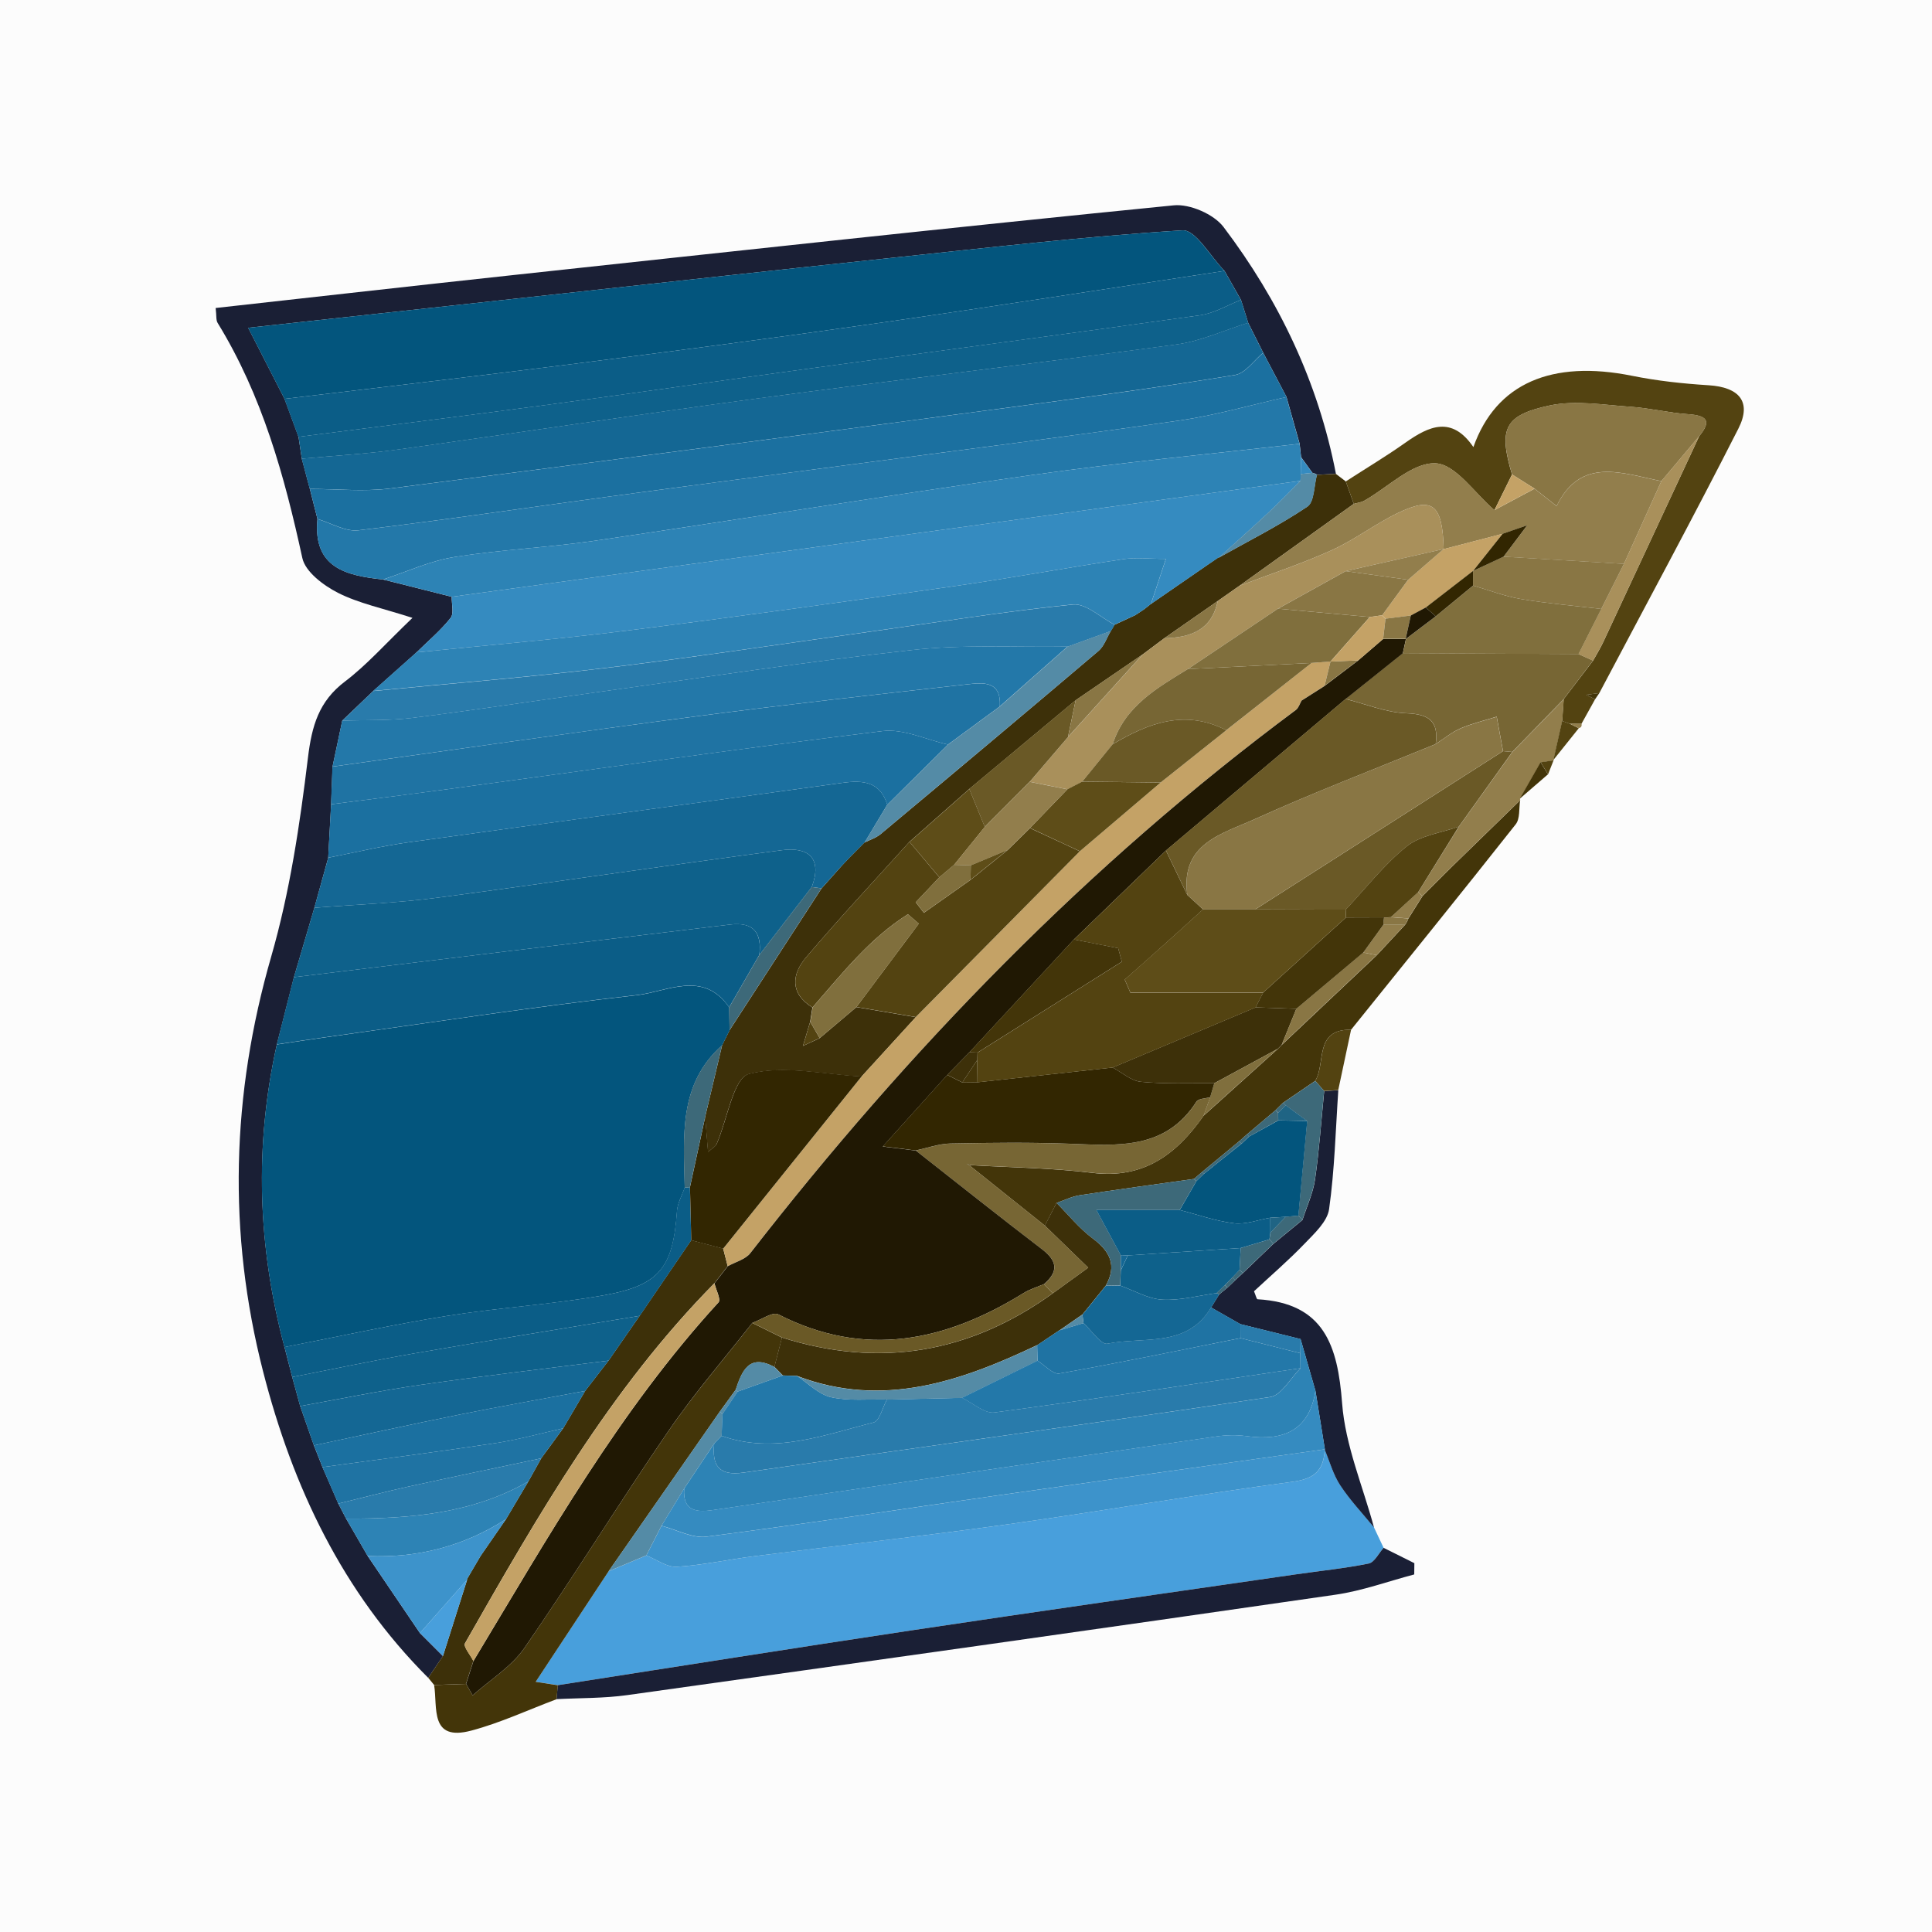 <?xml version="1.0" encoding="UTF-8"?>
<svg id="Layer_1" data-name="Layer 1" xmlns="http://www.w3.org/2000/svg" viewBox="0 0 299.78 299.78">
  <defs>
    <style>
      .cls-1 {
        fill: #fcfcfc;
      }

      .cls-1, .cls-2, .cls-3, .cls-4, .cls-5, .cls-6, .cls-7, .cls-8, .cls-9, .cls-10, .cls-11, .cls-12, .cls-13, .cls-14, .cls-15, .cls-16, .cls-17, .cls-18, .cls-19, .cls-20, .cls-21, .cls-22, .cls-23, .cls-24, .cls-25, .cls-26, .cls-27, .cls-28, .cls-29, .cls-30 {
        stroke-width: 0px;
      }

      .cls-2 {
        fill: #5e4d18;
      }

      .cls-3 {
        fill: #201803;
      }

      .cls-4 {
        fill: #927e4c;
      }

      .cls-5 {
        fill: #03557d;
      }

      .cls-6 {
        fill: #322601;
      }

      .cls-7 {
        fill: #c4a266;
      }

      .cls-8 {
        fill: #0e618b;
      }

      .cls-9 {
        fill: #1f73a3;
      }

      .cls-10 {
        fill: #2d83b5;
      }

      .cls-11 {
        fill: #3d93cb;
      }

      .cls-12 {
        fill: #146794;
      }

      .cls-13 {
        fill: #433509;
      }

      .cls-14 {
        fill: #806f3d;
      }

      .cls-15 {
        fill: #297bab;
      }

      .cls-16 {
        fill: #1b70a0;
      }

      .cls-17 {
        fill: #776634;
      }

      .cls-18 {
        fill: #1a1f35;
      }

      .cls-19 {
        fill: #2378a9;
      }

      .cls-20 {
        fill: #548ba6;
      }

      .cls-21 {
        fill: #a9905b;
      }

      .cls-22 {
        fill: #897644;
      }

      .cls-23 {
        fill: #3d6979;
      }

      .cls-24 {
        fill: #489fdc;
      }

      .cls-25 {
        fill: #358bc0;
      }

      .cls-26 {
        fill: #1f6484;
      }

      .cls-27 {
        fill: #6a5926;
      }

      .cls-28 {
        fill: #0b5d87;
      }

      .cls-29 {
        fill: #534311;
      }

      .cls-30 {
        fill: #3d3009;
      }
    </style>
  </defs>
  <path class="cls-1" d="M0,0c99.93,0,199.86,0,299.78,0,0,99.93,0,199.86,0,299.78-99.93,0-199.86,0-299.78,0C0,199.86,0,99.93,0,0ZM244.98,112.99c.35-.08.49-.31.42-.69.7-1.27,1.41-2.53,2.11-3.8l.66-.97c7.22-13.67,14.57-27.27,21.58-41.04,2.11-4.16.13-6.42-4.59-6.72-3.99-.25-8-.68-11.91-1.47-12.42-2.5-21.1,1.12-24.62,11.06-3.35-4.89-6.88-3.26-10.55-.68-3,2.12-6.16,4.02-9.25,6.01-.51-.39-1.02-.78-1.54-1.17-2.73-14.17-8.8-26.89-17.44-38.3-1.51-1.99-5.23-3.61-7.73-3.36-34.16,3.39-68.28,7.12-102.4,10.81-15.39,1.66-30.78,3.4-46.26,5.12.14,1.21.03,1.87.3,2.3,6.92,11.26,10.37,23.71,13.15,36.49.46,2.14,3.29,4.26,5.52,5.4,3.23,1.65,6.92,2.39,11.57,3.89-4.28,4.1-7.09,7.32-10.44,9.85-4.09,3.09-5.18,6.91-5.78,11.87-1.25,10.36-2.8,20.82-5.69,30.81-6.19,21.47-6.78,42.9-1.27,64.4,4.58,17.88,12.31,34.26,25.61,47.54.3.37.61.74.91,1.11.56,3.5-.73,8.8,5.77,7.07,4.52-1.2,8.83-3.22,13.23-4.87,3.67-.2,7.37-.13,11-.63,36.64-5.12,73.28-10.28,109.9-15.58,4.13-.6,8.13-2.07,12.19-3.14,0-.58.01-1.17.02-1.75-1.59-.79-3.18-1.59-4.77-2.38-.5-1.05-.99-2.11-1.49-3.16-1.73-6.42-4.46-12.76-4.95-19.27-.68-8.97-2.78-15.56-13.12-16.15-.15,0-.27-.6-.55-1.24,2.58-2.4,5.34-4.78,7.86-7.4,1.52-1.58,3.51-3.42,3.79-5.35.86-6.1,1-12.29,1.43-18.45.66-3.12,1.33-6.24,1.99-9.36,8.54-10.61,17.11-21.19,25.55-31.88.69-.88.48-2.48.69-3.74,0,0-.06-.21-.06-.21,1.46-1.27,2.93-2.53,4.39-3.8.28-.72.56-1.44.85-2.16l-.03-.04c1.32-1.65,2.64-3.3,3.96-4.95Z"/>
  <path class="cls-18" d="M66.44,260.34c-13.3-13.28-21.04-29.66-25.62-47.54-5.51-21.5-4.92-42.93,1.27-64.4,2.88-10,4.44-20.46,5.69-30.81.6-4.96,1.68-8.78,5.78-11.87,3.34-2.53,6.16-5.75,10.44-9.85-4.65-1.5-8.34-2.25-11.57-3.89-2.24-1.14-5.06-3.26-5.52-5.4-2.78-12.78-6.23-25.23-13.15-36.49-.26-.43-.15-1.09-.3-2.3,15.49-1.72,30.87-3.46,46.26-5.12,34.13-3.68,68.25-7.42,102.4-10.81,2.5-.25,6.22,1.37,7.73,3.36,8.64,11.41,14.7,24.13,17.44,38.3-.97.05-1.94.1-2.91.15-.23-.15-.48-.25-.74-.31-.58-.81-1.17-1.62-1.75-2.42-.08-.7-.15-1.39-.23-2.09-.68-2.42-1.36-4.84-2.04-7.26-1.2-2.28-2.41-4.57-3.61-6.85-.78-1.55-1.55-3.1-2.33-4.64-.37-1.19-.75-2.37-1.12-3.56-.85-1.5-1.7-3-2.55-4.5-2.18-2.21-4.48-6.42-6.52-6.3-15.04.93-30.03,2.68-45.03,4.26-17.11,1.8-34.21,3.7-51.31,5.56-15.9,1.73-31.79,3.46-48.64,5.3,2.01,3.94,3.82,7.49,5.64,11.03.72,1.96,1.45,3.93,2.17,5.89.17,1.13.34,2.26.51,3.4.42,1.56.83,3.12,1.25,4.69l1.18,4.66c-.73,7.6,4.47,8.78,10.19,9.39,3.55.89,7.09,1.79,10.64,2.68-.03,1.11.38,2.58-.17,3.28-1.55,1.95-3.5,3.59-5.29,5.35-2.24,1.99-4.48,3.98-6.71,5.98-1.6,1.53-3.2,3.07-4.81,4.6-.5,2.38-1,4.76-1.51,7.14-.07,1.95-.15,3.9-.22,5.85l-.45,8.29c-.72,2.59-1.44,5.18-2.15,7.77-1.06,3.59-2.11,7.18-3.17,10.77-.88,3.48-1.76,6.96-2.65,10.43-3.51,15.75-2.97,31.4,1.18,46.95.4,1.55.8,3.1,1.2,4.65.41,1.51.83,3.01,1.24,4.52.71,2.03,1.42,4.07,2.13,6.1.44,1.12.89,2.25,1.33,3.37.82,1.89,1.64,3.77,2.46,5.66.4.78.81,1.55,1.21,2.33,1.12,1.93,2.24,3.87,3.35,5.8,2.7,3.98,5.4,7.97,8.1,11.95,1.19,1.19,2.38,2.38,3.57,3.57-.76,1.13-1.52,2.26-2.28,3.38Z"/>
  <path class="cls-24" d="M213.2,237.01c.5,1.05.99,2.11,1.49,3.16-.77.85-1.43,2.26-2.33,2.44-3.73.76-7.54,1.13-11.31,1.68-19.86,2.88-39.72,5.7-59.57,8.68-18.32,2.75-36.62,5.67-54.92,8.51-.91-.14-1.81-.28-3.44-.53,3.97-6.01,7.64-11.57,11.31-17.14,1.95-.82,3.91-1.64,5.86-2.46,1.58.63,3.19,1.85,4.72,1.76,4.02-.24,8-1.13,12.01-1.64,13.19-1.68,26.4-3.14,39.57-4.98,14.68-2.06,29.3-4.61,43.99-6.57,3.49-.47,4.82-1.84,4.97-5.01.78,1.86,1.32,3.89,2.41,5.54,1.53,2.33,3.48,4.38,5.25,6.55Z"/>
  <path class="cls-30" d="M204.37,73.68c.97-.05,1.94-.1,2.91-.15.51.39,1.02.78,1.54,1.17.41,1.16.83,2.32,1.24,3.48-5.92,4.24-11.83,8.48-17.75,12.72-1.13.79-2.25,1.58-3.38,2.37-2.76,1.92-5.52,3.85-8.28,5.77-1.11.83-2.22,1.66-3.33,2.49-3.47,2.37-6.94,4.75-10.41,7.12-5.51,4.59-11.01,9.18-16.52,13.78-3.09,2.73-6.18,5.47-9.28,8.2-5.36,5.95-10.84,11.8-16.03,17.91-2.23,2.62-2.56,5.6.98,7.79-.12.75-.24,1.49-.36,2.24-.37,1.24-.74,2.48-1.11,3.72.86-.4,1.72-.8,2.58-1.19,1.9-1.61,3.81-3.22,5.71-4.83,3.07.52,6.14,1.04,9.22,1.56-2.81,3.07-5.61,6.15-8.42,9.22-5.87-.31-12.05-1.81-17.47-.4-2.44.64-3.36,7.08-5.02,10.87-.19.44-.75.71-1.34,1.25-.16-2.01-.3-3.73-.44-5.45.88-3.71,1.76-7.42,2.64-11.13,0,0-.02.03-.02.03.39-.79.79-1.58,1.18-2.37,0,0-.02.03-.02.03,4.76-7.34,9.52-14.68,14.28-22.02,1.07-1.2,2.14-2.39,3.2-3.59.4-.43.81-.85,1.21-1.28,0,0-.09.09-.09.09.42-.42.83-.84,1.25-1.26,0,0-.09.09-.09.09.42-.42.83-.84,1.25-1.26,0,0-.07.09-.07.09.85-.43,1.81-.73,2.52-1.32,11.29-9.43,22.57-18.88,33.79-28.41.88-.75,1.28-2.05,1.91-3.1.2-.31.39-.63.57-.96,1.08-.5,2.15-1,3.23-1.5l1.35-.89c.35-.28.7-.55,1.05-.83,3.08-2.12,6.16-4.25,9.23-6.37.44-.3.89-.61,1.33-.91,0,0-.03.09-.03.09,4.62-2.59,9.38-4.98,13.76-7.92,1.1-.74,1.03-3.24,1.49-4.94Z"/>
  <path class="cls-18" d="M86.56,261.48c18.31-2.84,36.6-5.76,54.92-8.51,19.84-2.98,39.71-5.8,59.57-8.68,3.77-.55,7.58-.92,11.31-1.68.91-.18,1.56-1.59,2.33-2.44,1.59.79,3.18,1.59,4.77,2.38,0,.58-.01,1.17-.02,1.75-4.06,1.07-8.06,2.54-12.19,3.14-36.62,5.3-73.26,10.46-109.9,15.58-3.62.51-7.33.44-11,.63.07-.73.14-1.45.2-2.18Z"/>
  <path class="cls-29" d="M210.06,78.18c-.41-1.16-.83-2.32-1.24-3.48,3.09-2,6.25-3.89,9.25-6.01,3.66-2.59,7.2-4.22,10.55.68,3.52-9.93,12.2-13.56,24.62-11.06,3.91.79,7.92,1.22,11.91,1.47,4.71.3,6.7,2.56,4.59,6.72-7,13.78-14.36,27.38-21.58,41.04-.67.09-1.35.18-2.02.27.45.23.91.46,1.36.7-.7,1.27-1.41,2.53-2.11,3.8-.61,0-1.21,0-1.82-.01-.39-.14-.79-.29-1.18-.43.08-1.13.16-2.26.24-3.39,1.52-1.98,3.03-3.97,4.55-5.95.54-.99,1.15-1.95,1.62-2.97,4.96-10.63,9.91-21.26,14.86-31.89,2.07-2.51.99-3.2-1.75-3.4-2.98-.21-5.93-.95-8.92-1.15-4.16-.28-8.5-1.04-12.48-.21-7.16,1.51-7.99,3.65-5.9,10.72-.91,1.84-1.82,3.69-2.73,5.53-3.05-2.6-6.03-7.16-9.17-7.27-3.6-.12-7.32,3.72-11.01,5.8-.49.28-1.1.34-1.65.5Z"/>
  <path class="cls-13" d="M235.88,124.16c-.21,1.27,0,2.86-.69,3.74-8.44,10.69-17.01,21.27-25.55,31.88-5.78-.11-3.88,5.17-5.56,7.93-1.66,1.13-3.33,2.27-4.99,3.4-.38.38-.77.77-1.16,1.15-1.48,1.25-2.96,2.49-4.43,3.74-.41.37-.82.73-1.24,1.1-1.91,1.58-3.83,3.17-5.74,4.75-.42.36-.84.72-1.26,1.08-5.91.83-11.82,1.63-17.72,2.53-1.23.19-2.4.78-3.6,1.19l-1.81,3.53c-3.89-3.11-7.79-6.23-11.68-9.34l.05-.05c6.34.37,12.71.43,19,1.2,7.93.97,13.05-2.86,17.24-8.85,3.85-3.47,7.7-6.93,11.54-10.39.19-.2.39-.4.59-.6,4.92-4.64,9.83-9.28,14.75-13.92,1.46-1.57,2.93-3.15,4.39-4.72.22-.3.39-.63.52-.98.73-1.16,1.46-2.32,2.19-3.48,1.49-1.49,2.97-3,4.47-4.47,3.56-3.48,7.13-6.94,10.69-10.41Z"/>
  <path class="cls-13" d="M86.56,261.48c-.07.73-.14,1.45-.2,2.18-4.4,1.65-8.71,3.67-13.23,4.87-6.5,1.73-5.21-3.57-5.77-7.07,1.65-.06,3.31-.11,4.96-.17.34.59.68,1.19,1.02,1.78,2.71-2.43,6.02-4.44,8.03-7.35,7.65-11.08,14.73-22.56,22.35-33.67,3.99-5.82,8.65-11.19,13.01-16.77,1.54.76,3.07,1.51,4.61,2.27-.39,1.52-.79,3.04-1.18,4.56-3.94-2.11-5.03.62-6.01,3.54-.82,1.13-1.64,2.26-2.46,3.39-5.75,8.26-11.51,16.52-17.26,24.78-3.67,5.56-7.34,11.13-11.31,17.14,1.63.25,2.53.39,3.44.53Z"/>
  <path class="cls-30" d="M72.32,261.28c-1.65.06-3.31.11-4.96.17-.3-.37-.61-.74-.91-1.11.76-1.13,1.52-2.26,2.28-3.39,1.25-3.95,2.51-7.91,3.76-11.86,0,0-.05-.04-.05-.04.71-1.21,1.42-2.42,2.13-3.63,1.32-1.91,2.64-3.82,3.96-5.73,1.15-1.95,2.3-3.89,3.46-5.84.67-1.2,1.33-2.39,2-3.59,1.13-1.55,2.26-3.1,3.4-4.65,1.14-1.94,2.28-3.87,3.42-5.81,1.21-1.57,2.42-3.13,3.63-4.7,1.61-2.32,3.22-4.64,4.82-6.95,2.66-3.91,5.33-7.81,7.99-11.72,1.65.43,3.3.86,4.96,1.3.23.91.47,1.82.7,2.73-.69.89-1.37,1.77-2.06,2.65-16.15,16.37-27.44,36.12-38.7,55.87-.29.5.84,1.81,1.3,2.74-.38,1.18-.76,2.36-1.14,3.54Z"/>
  <path class="cls-18" d="M213.2,237.01c-1.77-2.17-3.72-4.22-5.25-6.55-1.09-1.66-1.63-3.68-2.41-5.54,0,0,.03-.03.03-.03-.49-3.03-.97-6.05-1.46-9.08-.77-2.68-1.54-5.35-2.31-8.03-3.12-.77-6.23-1.55-9.35-2.32-1.51-.86-3.02-1.72-4.53-2.58.42-.68.84-1.36,1.26-2.04.43-.35.85-.69,1.28-1.04.4-.38.79-.76,1.19-1.14.4-.38.81-.75,1.21-1.12,1.57-1.51,3.15-3.02,4.72-4.53,1.5-1.24,3.01-2.48,4.52-3.71.67-2.09,1.64-4.14,1.95-6.29.65-4.54.97-9.14,1.42-13.71.73-.05,1.46-.09,2.19-.14-.42,6.16-.57,12.36-1.43,18.45-.27,1.93-2.27,3.77-3.79,5.35-2.51,2.62-5.28,4.99-7.86,7.4.27.64.39,1.23.55,1.24,10.34.59,12.44,7.19,13.12,16.15.49,6.51,3.22,12.86,4.95,19.27Z"/>
  <path class="cls-4" d="M235.88,124.16c-3.56,3.47-7.14,6.93-10.69,10.41-1.51,1.47-2.98,2.98-4.47,4.47-.22-.2-.44-.4-.66-.6,2.11-3.39,4.21-6.78,6.31-10.17,2.76-3.86,5.52-7.71,8.29-11.57,2.66-2.74,5.33-5.48,7.99-8.21-.08,1.13-.16,2.26-.24,3.39-.46,2.03-.91,4.06-1.37,6.09,0,0,.03.04.03.04-.67.1-1.34.2-2,.29-1.08,1.89-2.16,3.77-3.23,5.66l.06.21Z"/>
  <path class="cls-29" d="M207.65,169.14c-.73.05-1.46.09-2.19.14-.46-.52-.92-1.05-1.38-1.57,1.69-2.76-.21-8.04,5.56-7.93-.66,3.12-1.33,6.24-1.99,9.36Z"/>
  <path class="cls-13" d="M235.81,123.94c1.08-1.89,2.16-3.77,3.23-5.66.39.62.77,1.24,1.16,1.86-1.46,1.27-2.93,2.53-4.39,3.8Z"/>
  <path class="cls-29" d="M241.02,117.95c.46-2.03.92-4.06,1.37-6.09.39.14.79.29,1.16.43.46.23.94.47,1.42.71-1.32,1.65-2.64,3.3-3.96,4.95Z"/>
  <path class="cls-4" d="M244.98,112.99c-.48-.24-.96-.47-1.42-.71.62,0,1.23.01,1.84.01.07.38-.06.61-.42.69Z"/>
  <path class="cls-13" d="M247.5,108.51c-.45-.23-.91-.46-1.36-.7.67-.09,1.34-.18,2.02-.27-.22.32-.44.65-.66.97Z"/>
  <path class="cls-29" d="M240.21,120.14c-.39-.62-.77-1.23-1.16-1.86.67-.1,1.34-.2,2.01-.3-.28.72-.56,1.44-.85,2.16Z"/>
  <path class="cls-5" d="M44.13,209.02c-4.15-15.56-4.69-31.2-1.18-46.95,2.47-.36,4.93-.75,7.4-1.09,16.16-2.25,32.29-4.74,48.49-6.56,4.68-.52,10.27-3.95,14.31,1.9.02,1.18.04,2.36.06,3.54,0,0,.02-.03.02-.03-.39.79-.79,1.58-1.18,2.37,0,0,.02-.03.02-.03-6.86,6.08-5.96,14.19-5.82,22.11-.42,1.21-1.12,2.4-1.2,3.64-.61,8.73-2.65,11.51-11.34,13.06-8.09,1.44-16.34,1.92-24.45,3.22-8.41,1.35-16.74,3.19-25.11,4.82Z"/>
  <path class="cls-5" d="M44.14,61.89c-1.81-3.55-3.63-7.1-5.64-11.03,16.85-1.84,32.75-3.57,48.64-5.3,17.1-1.86,34.2-3.76,51.31-5.56,15-1.58,29.99-3.33,45.03-4.26,2.03-.13,4.34,4.09,6.52,6.29-17.88,2.71-35.75,5.52-53.65,8.09-15.81,2.27-31.65,4.34-47.5,6.36-14.89,1.9-29.81,3.61-44.71,5.41Z"/>
  <path class="cls-25" d="M187.82,87.35c-3.08,2.12-6.16,4.25-9.23,6.37.7-2.1,1.39-4.2,2.32-7-2.58,0-4.63-.25-6.59.04-8.76,1.32-17.47,2.94-26.23,4.19-16.9,2.41-33.8,4.77-50.73,6.89-10.88,1.37-21.81,2.28-32.73,3.39,1.79-1.76,3.74-3.4,5.29-5.35.55-.7.14-2.16.18-3.28,43.91-6,87.81-11.99,131.71-17.99-1.62,1.61-3.21,3.27-4.88,4.83-2.57,2.4-5.19,4.73-7.79,7.09,0,0,.03-.09.03-.09-.44.3-.89.61-1.33.91Z"/>
  <path class="cls-19" d="M59.44,89.92c-5.72-.61-10.92-1.78-10.19-9.39,2.13.63,4.34,2,6.36,1.76,13.15-1.57,26.26-3.53,39.39-5.3,12.95-1.75,25.9-3.43,38.85-5.14,16.38-2.17,32.77-4.23,49.11-6.59,5.61-.81,11.1-2.41,16.65-3.66.68,2.42,1.36,4.84,2.03,7.26-13.78,1.58-27.6,2.88-41.33,4.82-22.69,3.2-45.31,6.89-67.99,10.22-7.24,1.06-14.6,1.38-21.82,2.53-3.78.6-7.39,2.29-11.07,3.49Z"/>
  <path class="cls-12" d="M193.67,50.1c.78,1.55,1.55,3.1,2.33,4.64-1.45,1.19-2.76,3.18-4.37,3.44-10.82,1.78-21.7,3.26-32.57,4.71-32.83,4.36-65.66,8.71-98.51,12.9-4.1.52-8.32.07-12.49.07-.42-1.56-.83-3.12-1.25-4.69,4.99-.46,10.01-.74,14.97-1.43,18.49-2.56,36.95-5.4,55.46-7.88,21.76-2.91,43.56-5.47,65.31-8.42,3.79-.51,7.41-2.21,11.11-3.36Z"/>
  <path class="cls-10" d="M59.44,89.92c3.68-1.2,7.29-2.89,11.07-3.49,7.22-1.16,14.58-1.47,21.82-2.53,22.67-3.33,45.3-7.02,67.99-10.22,13.73-1.94,27.55-3.23,41.33-4.82.08.7.15,1.39.23,2.09-.02.87-.04,1.74-.06,2.6,0,.36,0,.71-.02,1.06-43.9,5.99-87.8,11.99-131.71,17.99-3.55-.89-7.1-1.79-10.64-2.68Z"/>
  <path class="cls-28" d="M44.14,61.89c14.91-1.8,29.82-3.51,44.71-5.41,15.85-2.02,31.69-4.09,47.5-6.36,17.9-2.57,35.77-5.38,53.65-8.09.85,1.5,1.7,3,2.55,4.51-2.11.82-4.15,2.07-6.33,2.38-20.16,2.84-40.34,5.5-60.52,8.25-13.7,1.87-27.38,3.85-41.09,5.69-12.76,1.71-25.54,3.29-38.31,4.93l-2.17-5.89Z"/>
  <path class="cls-16" d="M48.07,75.87c4.17,0,8.39.45,12.49-.07,32.85-4.19,65.68-8.54,98.51-12.9,10.88-1.44,21.75-2.93,32.57-4.71,1.6-.26,2.92-2.25,4.37-3.44,1.2,2.28,2.41,4.57,3.61,6.85-5.54,1.24-11.04,2.84-16.65,3.65-16.35,2.37-32.74,4.42-49.11,6.59-12.95,1.72-25.91,3.39-38.85,5.14-13.13,1.77-26.24,3.73-39.39,5.3-2.02.24-4.24-1.13-6.36-1.76-.39-1.55-.79-3.11-1.18-4.66Z"/>
  <path class="cls-12" d="M130.69,134.25c-1.07,1.2-2.14,2.39-3.21,3.59-.51-.07-1.02-.13-1.52-.2,1.68-4.51-.57-6.26-4.63-5.72-17.88,2.36-35.72,5.04-53.59,7.39-6.28.83-12.64,1.05-18.97,1.55.72-2.59,1.44-5.18,2.16-7.77,4.15-.81,8.28-1.81,12.46-2.39,22.45-3.13,44.91-6.13,67.36-9.23,3.18-.44,5.82-.19,6.93,3.39-1.17,1.95-2.35,3.91-3.52,5.87,0,0,.07-.09.07-.09-.42.42-.83.84-1.25,1.26,0,0,.09-.09.09-.09-.42.42-.83.84-1.25,1.26,0,0,.09-.09.09-.09-.4.43-.81.85-1.21,1.28Z"/>
  <path class="cls-8" d="M48.77,140.86c6.32-.5,12.69-.73,18.97-1.55,17.88-2.35,35.72-5.03,53.59-7.39,4.06-.54,6.31,1.21,4.63,5.72-2.71,3.51-5.42,7.03-8.13,10.54.41-3.43-.88-5.16-4.55-4.72-11.28,1.37-22.57,2.7-33.85,4.06-11.28,1.36-22.56,2.74-33.83,4.11,1.06-3.59,2.11-7.18,3.17-10.77Z"/>
  <path class="cls-16" d="M137.67,124.86c-1.11-3.58-3.74-3.83-6.93-3.39-22.45,3.11-44.92,6.11-67.36,9.23-4.18.58-8.31,1.58-12.46,2.39.15-2.76.3-5.53.45-8.29,5.9-.76,11.79-1.5,17.69-2.29,22.62-3.07,45.22-6.3,67.88-9.07,3.25-.4,6.77,1.34,10.16,2.09-3.14,3.11-6.28,6.22-9.42,9.33Z"/>
  <path class="cls-28" d="M45.59,151.63c11.28-1.37,22.56-2.75,33.83-4.11,11.28-1.36,22.57-2.68,33.85-4.06,3.67-.45,4.96,1.29,4.55,4.71-1.56,2.71-3.12,5.42-4.68,8.13-4.03-5.85-9.63-2.42-14.31-1.9-16.21,1.82-32.33,4.32-48.49,6.56-2.47.34-4.93.73-7.4,1.09.88-3.48,1.76-6.96,2.65-10.44Z"/>
  <path class="cls-10" d="M64.62,101.23c10.91-1.11,21.85-2.03,32.73-3.39,16.93-2.12,33.84-4.48,50.73-6.89,8.76-1.25,17.48-2.87,26.23-4.19,1.97-.3,4.01-.04,6.59-.04-.93,2.8-1.62,4.9-2.32,7-.35.28-.7.55-1.05.83-.45.3-.9.59-1.35.89-1.08.5-2.15,1-3.23,1.49-2.17-1.12-4.45-3.34-6.48-3.14-10.49,1.06-20.92,2.75-31.38,4.2-13.69,1.91-27.36,3.99-41.08,5.64-12.01,1.45-24.08,2.4-36.12,3.58l6.72-5.98Z"/>
  <path class="cls-19" d="M51.59,118.96c.5-2.38,1-4.76,1.51-7.14,3.66-.13,7.34.01,10.96-.44,9.72-1.22,19.4-2.71,29.1-4.05,16.17-2.23,32.31-4.71,48.52-6.49,7.91-.87,15.98-.39,23.97-.52-3.51,3.1-7.01,6.19-10.52,9.29.27-4.09-2.71-3.69-5.13-3.42-13.96,1.56-27.92,3.11-41.85,4.94-18.87,2.48-37.71,5.2-56.56,7.82Z"/>
  <path class="cls-9" d="M51.59,118.96c18.85-2.62,37.69-5.35,56.56-7.82,13.93-1.83,27.89-3.38,41.85-4.94,2.42-.27,5.4-.66,5.13,3.42-2.68,1.97-5.36,3.94-8.04,5.91-3.39-.75-6.91-2.49-10.16-2.09-22.66,2.78-45.26,6.01-67.88,9.07-5.89.8-11.79,1.53-17.69,2.29.07-1.95.15-3.9.22-5.85Z"/>
  <path class="cls-8" d="M46.31,67.78c12.77-1.64,25.55-3.22,38.31-4.93,13.7-1.84,27.39-3.82,41.09-5.69,20.17-2.75,40.36-5.41,60.52-8.25,2.18-.31,4.22-1.56,6.33-2.38.37,1.19.75,2.37,1.12,3.56-3.7,1.15-7.33,2.84-11.11,3.36-21.75,2.95-43.56,5.5-65.31,8.42-18.51,2.48-36.96,5.31-55.46,7.88-4.96.69-9.98.96-14.97,1.43-.17-1.13-.34-2.26-.51-3.4Z"/>
  <path class="cls-15" d="M165.65,100.33c-8,.13-16.06-.35-23.97.52-16.22,1.78-32.36,4.26-48.52,6.49-9.7,1.34-19.38,2.83-29.1,4.05-3.61.45-7.3.31-10.96.44,1.6-1.53,3.2-3.07,4.8-4.6,12.04-1.17,24.11-2.13,36.12-3.58,13.72-1.65,27.39-3.74,41.08-5.64,10.45-1.46,20.88-3.14,31.38-4.2,2.03-.21,4.31,2.02,6.48,3.14-.18.34-.37.66-.58.97-2.24.81-4.48,1.62-6.72,2.43Z"/>
  <path class="cls-28" d="M44.13,209.02c8.37-1.63,16.7-3.47,25.11-4.82,8.11-1.31,16.37-1.79,24.45-3.22,8.69-1.54,10.73-4.33,11.34-13.06.09-1.23.79-2.43,1.2-3.64.27-.01.54-.04.82-.08.07,2.75.14,5.5.21,8.25-2.66,3.91-5.33,7.81-7.99,11.72-11.67,1.93-23.35,3.81-35,5.83-6.33,1.1-12.62,2.44-18.93,3.67-.4-1.55-.8-3.1-1.2-4.65Z"/>
  <path class="cls-8" d="M45.33,213.67c6.31-1.23,12.6-2.57,18.93-3.67,11.65-2.02,23.33-3.89,35-5.83-1.61,2.32-3.22,4.64-4.82,6.95-9.73,1.24-19.48,2.37-29.19,3.76-6.26.9-12.46,2.18-18.68,3.3-.41-1.51-.83-3.01-1.24-4.52Z"/>
  <path class="cls-12" d="M46.57,218.18c6.23-1.11,12.43-2.4,18.68-3.3,9.71-1.39,19.46-2.52,29.19-3.76-1.21,1.57-2.42,3.13-3.63,4.7-6.48,1.22-12.97,2.36-19.44,3.66-7.57,1.53-15.12,3.19-22.67,4.8-.71-2.03-1.42-4.07-2.13-6.1Z"/>
  <path class="cls-16" d="M48.7,224.28c7.56-1.6,15.1-3.27,22.67-4.8,6.46-1.3,12.96-2.45,19.44-3.66-1.14,1.94-2.28,3.87-3.42,5.81-3.51.78-6.99,1.77-10.54,2.3-8.92,1.35-17.87,2.49-26.81,3.72-.44-1.12-.89-2.25-1.33-3.37Z"/>
  <path class="cls-9" d="M50.03,227.65c8.94-1.23,17.89-2.37,26.81-3.72,3.55-.54,7.03-1.52,10.54-2.3-1.13,1.55-2.27,3.1-3.4,4.65-6.84,1.45-13.69,2.87-20.53,4.37-3.67.81-7.32,1.77-10.97,2.66-.82-1.89-1.64-3.77-2.46-5.66Z"/>
  <path class="cls-10" d="M81.99,229.87c-1.15,1.95-2.3,3.89-3.46,5.84-6.55,4.21-13.72,6.07-21.48,5.73-1.12-1.93-2.24-3.87-3.35-5.8,9.83.03,19.49-.74,28.29-5.77Z"/>
  <path class="cls-11" d="M57.05,241.44c7.76.34,14.93-1.52,21.48-5.73-1.32,1.91-2.64,3.82-3.96,5.73-.71,1.21-1.42,2.42-2.13,3.63,0,0,.05.04.05.04-2.44,2.76-4.89,5.53-7.33,8.29-2.7-3.98-5.4-7.97-8.1-11.95Z"/>
  <path class="cls-15" d="M81.99,229.87c-8.8,5.03-18.46,5.79-28.29,5.77-.4-.78-.81-1.55-1.21-2.33,3.66-.89,7.3-1.85,10.97-2.66,6.83-1.5,13.68-2.92,20.53-4.37-.67,1.2-1.33,2.39-2,3.59Z"/>
  <path class="cls-20" d="M201.79,74.61c.03-.35.03-.71.02-1.06.6-.06,1.21-.12,1.81-.18.27.05.51.16.74.31-.46,1.7-.39,4.2-1.49,4.94-4.39,2.94-9.14,5.32-13.76,7.92,2.6-2.36,5.22-4.69,7.79-7.09,1.67-1.56,3.26-3.21,4.88-4.83Z"/>
  <path class="cls-24" d="M65.16,253.39c2.44-2.76,4.89-5.53,7.33-8.29-1.25,3.95-2.5,7.9-3.76,11.86-1.19-1.19-2.38-2.38-3.57-3.57Z"/>
  <path class="cls-25" d="M203.63,73.37c-.6.06-1.21.12-1.81.18.02-.87.04-1.73.06-2.6.58.81,1.17,1.62,1.75,2.42Z"/>
  <path class="cls-11" d="M205.55,224.91c-.16,3.17-1.49,4.54-4.97,5.01-14.69,1.96-29.31,4.51-43.99,6.57-13.16,1.84-26.38,3.31-39.57,4.98-4.01.51-7.99,1.39-12.01,1.64-1.53.09-3.14-1.13-4.72-1.76.78-1.53,1.56-3.07,2.35-4.6,2.33.61,4.77,1.98,6.99,1.69,14.87-1.91,29.7-4.19,44.54-6.31,17.13-2.44,34.27-4.83,51.41-7.25l-.03.03Z"/>
  <path class="cls-20" d="M102.64,236.74c-.78,1.54-1.56,3.07-2.35,4.6-1.95.82-3.91,1.64-5.86,2.46,5.75-8.26,11.51-16.52,17.26-24.78,0,0,.42.38.42.38-.04,1.13-.09,2.25-.13,3.38-.38.4-.77.79-1.15,1.19-1.55,2.33-3.11,4.66-4.66,6.98-1.17,1.93-2.35,3.85-3.52,5.78Z"/>
  <path class="cls-7" d="M112.92,196.48c-.23-.91-.47-1.82-.7-2.73,7.16-8.91,14.32-17.81,21.48-26.72,2.81-3.07,5.61-6.15,8.41-9.22,8.48-8.58,16.97-17.15,25.45-25.73,4.17-3.55,8.35-7.11,12.53-10.66,3.39-2.7,6.79-5.4,10.18-8.1,4.41-3.48,8.82-6.96,13.22-10.45.99-.08,1.97-.16,2.96-.24-.31,1.26-.61,2.52-.92,3.78l-.25-.16.25.17c-1.19.76-2.38,1.52-3.57,2.27-.29.49-.46,1.14-.88,1.45-32.29,24.01-60,52.6-84.65,84.28-.77.99-2.32,1.38-3.51,2.04Z"/>
  <path class="cls-29" d="M167.56,132.08c-8.49,8.58-16.97,17.15-25.46,25.73-3.07-.52-6.14-1.04-9.21-1.56,3.22-4.31,6.45-8.62,9.67-12.93-.56-.49-1.12-.98-1.68-1.46-5.92,3.71-10.24,9.23-14.81,14.46-3.54-2.19-3.21-5.17-.98-7.79,5.18-6.1,10.67-11.96,16.03-17.91,1.54,1.84,3.09,3.67,4.63,5.51-1.22,1.29-2.44,2.58-3.66,3.87.42.55.84,1.09,1.26,1.64,2.41-1.7,4.83-3.41,7.24-5.11,1.92-1.54,3.83-3.08,5.75-4.62,1.16-1.14,2.32-2.27,3.48-3.41,2.58,1.2,5.16,2.4,7.74,3.59Z"/>
  <path class="cls-4" d="M210.06,78.18c.55-.16,1.16-.22,1.65-.5,3.69-2.08,7.41-5.93,11.01-5.8,3.14.11,6.12,4.67,9.17,7.27,2.07-1.11,4.14-2.22,6.22-3.32,1.07.85,2.15,1.69,3.42,2.7,3.77-7.74,10.18-5.07,16.26-3.87-1.94,4.28-3.87,8.56-5.81,12.84-6.22-.37-12.45-.75-18.67-1.12,1.01-1.35,2.03-2.7,3.66-4.87-1.83.63-2.82.97-3.81,1.32-3.05.79-6.1,1.59-9.15,2.38-.19-6.95-1.68-8.22-7.11-5.61-3.53,1.7-6.7,4.16-10.26,5.77-4.66,2.11-9.54,3.71-14.33,5.53,5.92-4.24,11.83-8.48,17.75-12.72Z"/>
  <path class="cls-6" d="M133.69,167.03c-7.16,8.91-14.32,17.81-21.48,26.72-1.65-.43-3.3-.86-4.95-1.3-.07-2.75-.14-5.5-.2-8.25.79-3.63,1.58-7.27,2.37-10.91.14,1.72.28,3.43.44,5.45.59-.54,1.15-.82,1.34-1.25,1.66-3.78,2.58-10.23,5.02-10.87,5.42-1.41,11.6.09,17.47.4Z"/>
  <path class="cls-21" d="M192.31,90.9c4.79-1.82,9.67-3.42,14.33-5.53,3.56-1.61,6.73-4.08,10.26-5.77,5.43-2.61,6.92-1.34,7.11,5.61,0,0,0-.02,0-.02-5.07,1.14-10.14,2.29-15.21,3.43-3.5,1.94-7,3.89-10.51,5.83-4.66,3.12-9.32,6.25-13.98,9.37-4.82,2.96-9.78,5.78-11.66,11.66-1.57,1.94-3.15,3.87-4.72,5.81-.76.39-1.53.79-2.29,1.18-1.95-.39-3.9-.77-5.86-1.16,1.98-2.31,3.96-4.63,5.94-6.94,3.87-4.28,7.74-8.57,11.62-12.85,1.11-.83,2.22-1.66,3.33-2.49,4.03-.1,7.35-1.22,8.28-5.77,1.13-.79,2.25-1.58,3.38-2.37Z"/>
  <path class="cls-20" d="M165.65,100.33c2.24-.81,4.48-1.63,6.72-2.43-.62,1.05-1.03,2.36-1.91,3.1-11.22,9.52-22.5,18.97-33.79,28.41-.71.59-1.68.89-2.52,1.32,1.17-1.95,2.35-3.91,3.52-5.86,3.14-3.11,6.28-6.22,9.42-9.33,2.68-1.97,5.36-3.94,8.04-5.91,3.51-3.1,7.01-6.2,10.52-9.29Z"/>
  <path class="cls-27" d="M165.71,114.37c-1.98,2.31-3.96,4.63-5.94,6.94-2.32,2.33-4.64,4.66-6.97,6.99-.8-1.96-1.6-3.93-2.41-5.89,5.51-4.59,11.01-9.18,16.52-13.78-.4,1.91-.8,3.82-1.2,5.73Z"/>
  <path class="cls-14" d="M126.08,156.32c4.57-5.23,8.89-10.75,14.81-14.46.56.49,1.12.98,1.68,1.46-3.22,4.31-6.45,8.62-9.67,12.93-1.9,1.61-3.81,3.22-5.71,4.83-.49-.84-.98-1.68-1.46-2.52.12-.75.24-1.49.36-2.24Z"/>
  <path class="cls-2" d="M150.4,122.42c.8,1.96,1.6,3.93,2.41,5.89-1.59,1.96-3.18,3.93-4.77,5.89-.76.64-1.52,1.28-2.28,1.93-1.54-1.83-3.09-3.67-4.63-5.5,3.09-2.73,6.18-5.47,9.28-8.2Z"/>
  <path class="cls-23" d="M113.14,156.31c1.56-2.71,3.12-5.42,4.68-8.13,2.71-3.51,5.42-7.03,8.13-10.54.51.06,1.01.13,1.52.2-4.76,7.34-9.52,14.68-14.28,22.02-.02-1.18-.04-2.36-.06-3.54Z"/>
  <path class="cls-23" d="M109.42,173.3c-.79,3.64-1.58,7.27-2.37,10.91-.27.04-.54.06-.82.07-.14-7.92-1.03-16.03,5.82-22.11-.88,3.71-1.76,7.42-2.64,11.13Z"/>
  <path class="cls-22" d="M165.71,114.37c.4-1.91.8-3.82,1.2-5.73,3.47-2.37,6.94-4.75,10.41-7.12-3.87,4.28-7.74,8.57-11.62,12.85Z"/>
  <path class="cls-22" d="M188.94,93.26c-.93,4.55-4.25,5.67-8.28,5.77,2.76-1.92,5.52-3.85,8.28-5.77Z"/>
  <path class="cls-29" d="M125.72,158.56c.49.84.98,1.68,1.46,2.52-.86.4-1.72.8-2.58,1.2.37-1.24.74-2.48,1.11-3.72Z"/>
  <path class="cls-23" d="M112.04,162.2c.39-.79.79-1.58,1.18-2.37-.39.79-.79,1.58-1.18,2.37Z"/>
  <path class="cls-20" d="M187.82,87.35c.44-.3.88-.61,1.33-.91-.44.3-.88.61-1.33.91Z"/>
  <path class="cls-25" d="M176.18,95.44c.45-.3.9-.59,1.35-.89-.45.3-.9.59-1.35.89Z"/>
  <path class="cls-20" d="M130.69,134.25c.4-.43.81-.85,1.21-1.28-.4.43-.81.85-1.21,1.28Z"/>
  <path class="cls-20" d="M131.81,133.07c.42-.42.83-.84,1.25-1.26-.42.42-.83.84-1.25,1.26Z"/>
  <path class="cls-20" d="M132.97,131.89c.42-.42.83-.84,1.25-1.26-.42.42-.83.84-1.25,1.26Z"/>
  <path class="cls-17" d="M242.64,108.47c-2.66,2.74-5.33,5.48-7.99,8.21-.48-.05-.96-.09-1.43-.14-.33-1.78-.66-3.56-.98-5.34-1.88.59-3.82,1.04-5.62,1.82-1.37.59-2.56,1.6-3.84,2.42.47-3.48-.97-4.64-4.53-4.77-3.18-.12-6.31-1.43-9.46-2.22,2.96-2.37,5.92-4.74,8.89-7.11,9.08.05,18.17.09,27.25.14.75.34,1.51.68,2.26,1.02-1.52,1.98-3.03,3.97-4.55,5.95Z"/>
  <path class="cls-22" d="M257.79,74.65c-6.08-1.2-12.49-3.88-16.26,3.87-1.27-1-2.34-1.85-3.42-2.7-1.16-.73-2.32-1.47-3.49-2.2-2.1-7.07-1.27-9.21,5.9-10.72,3.97-.84,8.32-.07,12.48.21,2.98.2,5.93.94,8.92,1.15,2.74.19,3.82.89,1.75,3.4-1.96,2.33-3.92,4.66-5.87,6.99Z"/>
  <path class="cls-21" d="M257.79,74.65c1.96-2.33,3.92-4.66,5.87-6.99-4.95,10.63-9.89,21.27-14.86,31.89-.48,1.02-1.08,1.98-1.62,2.97-.75-.34-1.51-.68-2.26-1.03,1.18-2.34,2.36-4.67,3.54-7.01,1.17-2.33,2.34-4.67,3.52-7,1.94-4.28,3.87-8.56,5.81-12.84Z"/>
  <path class="cls-7" d="M234.62,73.62c1.16.73,2.32,1.47,3.49,2.2-2.07,1.11-4.14,2.22-6.21,3.32.91-1.84,1.82-3.69,2.73-5.53Z"/>
  <path class="cls-30" d="M120.15,212.1c.39-1.52.79-3.04,1.18-4.56,15.16,4.8,29.16,2.42,42.02-6.86,1.77-1.28,3.54-2.56,5.5-3.98-2.44-2.37-4.59-4.45-6.73-6.53.6-1.18,1.21-2.35,1.82-3.53,1.85,1.86,3.52,3.96,5.6,5.51,2.73,2.04,3.8,4.22,2.03,7.35-1.2,1.49-2.41,2.98-3.61,4.46-1.19.82-2.37,1.64-3.56,2.46l.05-.05c-1.18.79-2.36,1.58-3.54,2.38,0,0,.03-.04.03-.04-11.9,5.65-23.99,9.85-37.27,4.78-.73-.02-1.47-.05-2.2-.07-.44-.44-.87-.89-1.31-1.33Z"/>
  <path class="cls-17" d="M162.13,190.17c2.14,2.08,4.29,4.16,6.73,6.53-1.96,1.42-3.73,2.7-5.5,3.98-.46-.47-.91-.95-1.36-1.42,2.24-1.92,2.12-3.56-.28-5.39-6.6-5.04-13.1-10.23-19.63-15.35,1.81-.38,3.61-1.04,5.42-1.08,6.18-.12,12.37-.19,18.54.04,7.4.27,14.81.96,19.61-6.54.31-.49,1.4-.47,2.13-.69-.35.96-.69,1.93-1.04,2.89-4.18,5.98-9.3,9.82-17.23,8.84-6.29-.77-12.66-.83-19-1.2-.18-.08-.35-.15-.53-.23.16.1.32.19.47.29,3.89,3.11,7.79,6.23,11.68,9.34Z"/>
  <path class="cls-30" d="M198.87,162.13c-.2.2-.4.4-.59.6-3.29,1.78-6.57,3.57-9.86,5.35-3.8-.04-7.61.14-11.38-.22-1.52-.14-2.94-1.44-4.4-2.22,7.4-3.11,14.79-6.22,22.19-9.33,2.11.07,4.21.15,6.32.22-.76,1.87-1.52,3.73-2.28,5.6Z"/>
  <path class="cls-23" d="M171.57,199.51c1.77-3.13.71-5.31-2.03-7.35-2.08-1.55-3.75-3.66-5.6-5.51,1.2-.41,2.37-1,3.6-1.19,5.9-.9,11.81-1.7,17.72-2.53,0,0,.37.34.37.34-.86,1.49-1.72,2.98-2.58,4.48h-12.92c1.67,3.11,2.72,5.05,3.77,7,0,.79,0,1.57,0,2.36-.03.78-.06,1.57-.09,2.35-.75.01-1.5.03-2.25.04Z"/>
  <path class="cls-23" d="M204.08,167.71c.46.52.92,1.04,1.38,1.57-.45,4.58-.76,9.17-1.42,13.71-.31,2.14-1.28,4.19-1.95,6.29-.21-.22-.43-.43-.64-.65.46-4.9.91-9.8,1.37-14.69-1.11-.81-2.22-1.62-3.33-2.43l-.4-.39c1.66-1.13,3.33-2.27,4.99-3.4Z"/>
  <path class="cls-22" d="M198.87,162.13c.76-1.87,1.52-3.73,2.27-5.6,3.46-2.91,6.92-5.82,10.38-8.73.7.14,1.39.27,2.09.41-4.92,4.64-9.83,9.28-14.75,13.92Z"/>
  <path class="cls-14" d="M188.42,168.08c3.29-1.78,6.57-3.57,9.86-5.35-3.85,3.46-7.7,6.93-11.54,10.39.35-.96.69-1.92,1.04-2.89.22-.72.43-1.44.64-2.16Z"/>
  <path class="cls-4" d="M213.62,148.21c-.7-.14-1.39-.27-2.08-.41,1.05-1.44,2.08-2.88,3.12-4.32,1.12,0,2.23,0,3.35.01-1.46,1.57-2.93,3.15-4.39,4.72Z"/>
  <path class="cls-23" d="M186.52,181.85c1.91-1.58,3.83-3.17,5.74-4.75,0,0,.38.35.38.35-1.96,1.57-3.91,3.14-5.87,4.71l-.26-.31Z"/>
  <path class="cls-4" d="M220.71,139.03c-.73,1.16-1.46,2.32-2.19,3.48-.9-.07-1.8-.13-2.7-.2,1.41-1.3,2.82-2.59,4.22-3.89.22.2.44.41.66.61Z"/>
  <path class="cls-23" d="M193.5,176c1.48-1.25,2.96-2.49,4.43-3.74,0,0,.39.4.39.4,0,.4,0,.79.01,1.19l-4.53,2.51-.31-.35Z"/>
  <path class="cls-22" d="M215.82,142.32c.9.07,1.8.13,2.7.2-.12.35-.3.68-.52.98-1.12,0-2.23,0-3.35-.01,0-.38.03-.76.1-1.14h.53s.53-.03.53-.03Z"/>
  <path class="cls-23" d="M192.26,177.1c.41-.37.83-.73,1.24-1.1,0,0,.31.35.3.35-.39.37-.77.73-1.16,1.1l-.38-.35Z"/>
  <path class="cls-23" d="M197.93,172.26c.39-.38.77-.77,1.16-1.15,0,0,.4.39.4.39-.39.39-.77.77-1.16,1.16,0,0-.39-.4-.39-.4Z"/>
  <path class="cls-23" d="M185.26,182.93c.42-.36.84-.72,1.26-1.08,0,0,.26.31.26.3-.38.37-.76.75-1.14,1.12l-.37-.34Z"/>
  <path class="cls-3" d="M142.08,178.51c6.54,5.13,13.03,10.31,19.63,15.35,2.4,1.84,2.52,3.47.28,5.39-1.06.46-2.21.79-3.18,1.4-12.13,7.5-24.62,10.15-38.04,3.3-.89-.45-2.67.84-4.04,1.32-4.36,5.57-9.02,10.94-13.01,16.77-7.62,11.11-14.69,22.59-22.35,33.67-2.01,2.91-5.32,4.93-8.03,7.35-.34-.59-.68-1.19-1.02-1.78.38-1.18.76-2.36,1.14-3.54,11.62-19.28,22.69-38.93,38.04-55.67.39-.43-.4-1.93-.64-2.94.68-.88,1.37-1.77,2.06-2.65,1.19-.67,2.74-1.05,3.51-2.04,24.65-31.69,52.36-60.28,84.65-84.28.42-.31.6-.96.88-1.45,1.19-.76,2.38-1.52,3.57-2.27l-.25-.17s.25.16.25.16c1.73-1.31,3.47-2.63,5.2-3.94,1.3-1.11,2.59-2.23,3.88-3.34,1.18,0,2.36,0,3.54,0-.16.74-.32,1.48-.48,2.22-2.96,2.37-5.92,4.74-8.89,7.11-9.29,7.83-18.58,15.67-27.87,23.5-4.76,4.6-9.52,9.2-14.28,13.8-5.41,5.84-10.82,11.68-16.22,17.52-1.15,1.17-2.3,2.34-3.44,3.51-3.12,3.46-6.25,6.93-9.99,11.09,2.52.31,3.81.47,5.1.63Z"/>
  <path class="cls-27" d="M116.73,205.27c1.37-.48,3.15-1.77,4.04-1.32,13.43,6.85,25.91,4.21,38.04-3.3.98-.6,2.12-.94,3.18-1.4.45.47.91.95,1.36,1.42-12.87,9.28-26.86,11.66-42.02,6.86-1.54-.76-3.07-1.51-4.61-2.27Z"/>
  <path class="cls-20" d="M120.15,212.1c.44.44.87.89,1.31,1.33-2.34.83-4.67,1.67-7.01,2.5l-.31-.29c.98-2.92,2.07-5.65,6.01-3.54Z"/>
  <path class="cls-20" d="M111.69,219.03c.82-1.13,1.64-2.26,2.46-3.39,0,0,.31.29.31.29-.78,1.16-1.57,2.32-2.35,3.48l-.42-.38Z"/>
  <path class="cls-7" d="M110.85,199.13c.24,1,1.03,2.51.64,2.94-15.35,16.74-26.42,36.39-38.04,55.67-.47-.93-1.59-2.24-1.3-2.74,11.26-19.75,22.55-39.5,38.7-55.87Z"/>
  <path class="cls-24" d="M72.44,245.06c.71-1.21,1.42-2.42,2.13-3.63-.71,1.21-1.42,2.42-2.13,3.63Z"/>
  <path class="cls-10" d="M106.16,230.97c1.55-2.33,3.11-4.66,4.66-6.98-.36,3.4.69,5.06,4.55,4.51,27.23-3.92,54.49-7.64,81.7-11.72,1.76-.26,3.16-2.93,4.73-4.47,0-.77-.02-1.55-.02-2.32,0-.74.02-1.47.03-2.21.77,2.68,1.54,5.35,2.31,8.03-1.01,6.26-5.05,7.81-10.73,7.03-1.52-.21-3.12-.17-4.64.05-26.04,3.78-52.07,7.59-78.1,11.42-2.65.39-4.74.14-4.49-3.33Z"/>
  <path class="cls-25" d="M106.16,230.97c-.25,3.47,1.84,3.72,4.49,3.33,26.03-3.82,52.06-7.64,78.1-11.42,1.52-.22,3.12-.26,4.64-.05,5.67.79,9.72-.76,10.73-7.03.49,3.03.97,6.06,1.46,9.08-17.14,2.41-34.28,4.8-51.41,7.24-14.85,2.12-29.67,4.4-44.54,6.31-2.22.28-4.65-1.09-6.99-1.69,1.17-1.93,2.35-3.85,3.52-5.78Z"/>
  <path class="cls-9" d="M187.93,202.87c1.51.86,3.02,1.72,4.53,2.58,0,.73,0,1.46.01,2.18-9.36,1.87-18.7,3.82-28.1,5.49-.98.17-2.26-1.29-3.39-1.99-.02-.81-.03-1.61-.05-2.42,0,0-.03.04-.03.04,1.18-.79,2.36-1.58,3.54-2.38,0,0-.05.05-.05.05,1.24-.37,2.48-.75,3.72-1.12,1.25,1.12,2.73,3.39,3.71,3.19,5.58-1.14,12.34.71,16.1-5.63Z"/>
  <path class="cls-12" d="M187.93,202.87c-3.76,6.34-10.52,4.48-16.1,5.63-.98.2-2.46-2.06-3.71-3.19-.06-.44-.11-.89-.16-1.33,1.2-1.49,2.41-2.98,3.61-4.46.75-.01,1.5-.03,2.25-.04,2.17.77,4.3,2.05,6.51,2.18,2.79.16,5.62-.63,8.44-1.01l.42.19c-.42.68-.84,1.36-1.26,2.04Z"/>
  <path class="cls-15" d="M192.47,207.63c0-.73,0-1.46-.01-2.18,3.11.78,6.23,1.55,9.35,2.32,0,.74-.02,1.47-.03,2.21-3.1-.78-6.2-1.56-9.3-2.35Z"/>
  <path class="cls-23" d="M197.58,192.99c-1.57,1.51-3.15,3.02-4.72,4.53-.17-.17-.34-.33-.52-.48.06-1.13.11-2.26.17-3.39l4.47-1.34c.2.23.41.46.61.69Z"/>
  <path class="cls-23" d="M202.1,189.28c-1.51,1.24-3.01,2.47-4.52,3.71-.2-.23-.4-.46-.6-.68.06-.35.11-.71.15-1.07.79-.81,1.58-1.63,2.37-2.44.65-.06,1.3-.12,1.95-.18.22.22.43.43.64.65Z"/>
  <path class="cls-23" d="M190.47,199.79c-.43.35-.85.69-1.28,1.04,0,0-.42-.19-.42-.19.43-.42.86-.83,1.29-1.25l.41.4Z"/>
  <path class="cls-23" d="M191.66,198.65c-.4.38-.8.76-1.19,1.14,0,0-.4-.4-.4-.4.39-.39.77-.78,1.16-1.18.15.14.29.29.44.43Z"/>
  <path class="cls-23" d="M192.86,197.52c-.4.37-.81.75-1.21,1.12-.14-.14-.29-.29-.44-.43.37-.39.75-.79,1.12-1.18.18.16.35.32.52.48Z"/>
  <path class="cls-27" d="M233.21,116.55c.48.05.95.09,1.43.14-2.76,3.86-5.52,7.71-8.28,11.57-2.73.97-5.94,1.35-8.07,3.06-3.53,2.82-6.36,6.51-9.48,9.83-4.67-.02-9.35-.03-14.02-.05,12.81-8.18,25.62-16.37,38.43-24.55Z"/>
  <path class="cls-29" d="M208.8,141.15c3.12-3.32,5.96-7.01,9.48-9.83,2.14-1.71,5.34-2.08,8.07-3.06-2.1,3.39-4.2,6.79-6.3,10.17-1.41,1.29-2.82,2.59-4.23,3.88,0,0-.53.03-.53.03,0,0-.53,0-.53,0-1.97,0-3.94.01-5.91.02-.02-.4-.03-.81-.05-1.21Z"/>
  <path class="cls-15" d="M201.8,212.3c-1.57,1.55-2.97,4.21-4.73,4.47-27.21,4.08-54.47,7.8-81.7,11.72-3.86.56-4.91-1.11-4.55-4.51.38-.4.77-.79,1.15-1.19,8.16,2.92,15.85-.13,23.57-2.07.93-.23,1.4-2.33,2.08-3.56,3.89-.09,7.77-.18,11.66-.27,1.69.8,3.49,2.48,5.05,2.27,15.85-2.11,31.66-4.53,47.48-6.87Z"/>
  <path class="cls-19" d="M137.62,217.16c-.68,1.23-1.15,3.33-2.08,3.56-7.72,1.94-15.41,4.98-23.57,2.07.04-1.13.09-2.25.13-3.38.78-1.16,1.57-2.32,2.35-3.48,2.34-.83,4.67-1.67,7.01-2.5.73.02,1.47.05,2.2.07,1.76,1.15,3.39,2.88,5.31,3.3,2.77.61,5.76.28,8.65.35Z"/>
  <path class="cls-17" d="M172.65,115.48c1.89-5.89,6.85-8.71,11.66-11.66,6.4-.32,12.79-.63,19.19-.95-4.41,3.48-8.82,6.96-13.23,10.44-6.37-3.3-12.07-1.13-17.63,2.17Z"/>
  <path class="cls-14" d="M203.5,102.87c-6.4.32-12.79.63-19.19.95,4.66-3.12,9.32-6.25,13.98-9.37,4.75.43,9.5.86,14.25,1.29-2.03,2.3-4.06,4.6-6.09,6.9h0c-.99.07-1.97.15-2.96.23Z"/>
  <path class="cls-27" d="M172.65,115.48c5.56-3.3,11.26-5.47,17.63-2.17-3.39,2.7-6.79,5.4-10.18,8.1-4.06-.04-8.11-.09-12.17-.13,1.57-1.94,3.15-3.87,4.72-5.81Z"/>
  <path class="cls-2" d="M167.92,121.29c4.06.04,8.11.09,12.17.13-4.18,3.55-8.36,7.11-12.53,10.66-2.58-1.2-5.16-2.4-7.74-3.6,1.94-2.01,3.87-4.01,5.81-6.02.76-.39,1.53-.79,2.29-1.18Z"/>
  <path class="cls-22" d="M210.73,102.47c-1.73,1.31-3.47,2.63-5.2,3.94.31-1.26.62-2.52.92-3.78,0,0,0,.01,0,.01,1.43-.06,2.86-.11,4.29-.17Z"/>
  <path class="cls-22" d="M205.53,106.43c-1.19.76-2.38,1.52-3.57,2.27,1.19-.76,2.38-1.52,3.57-2.27Z"/>
  <path class="cls-4" d="M165.63,122.47c-1.94,2.01-3.87,4.01-5.81,6.02-1.16,1.14-2.32,2.27-3.48,3.41-1.9.79-3.8,1.59-5.7,2.38l-2.61-.08c1.59-1.96,3.18-3.93,4.77-5.89,2.32-2.33,4.64-4.66,6.97-6.99,1.95.39,3.9.77,5.86,1.16Z"/>
  <path class="cls-14" d="M148.03,134.19c.87.03,1.74.05,2.61.08-.02.75-.03,1.5-.05,2.25-2.41,1.7-4.83,3.41-7.24,5.11-.42-.55-.84-1.09-1.26-1.64,1.22-1.29,2.44-2.58,3.66-3.87.76-.65,1.52-1.29,2.28-1.93Z"/>
  <path class="cls-2" d="M150.59,136.52c.02-.75.03-1.5.05-2.25,1.9-.79,3.8-1.58,5.7-2.38-1.92,1.54-3.83,3.08-5.75,4.62Z"/>
  <path class="cls-22" d="M251.98,87.49c-1.17,2.33-2.34,4.67-3.52,7-4.14-.49-8.3-.84-12.41-1.53-2.54-.43-5-1.38-7.49-2.1,0-.76,0-1.51,0-2.27,0,0,0,0,0,0,1.58-.74,3.16-1.48,4.74-2.22,6.22.37,12.45.75,18.67,1.12Z"/>
  <path class="cls-7" d="M224.01,85.2c3.05-.79,6.1-1.59,9.15-2.38-1.53,1.92-3.06,3.85-4.59,5.77,0,0,0,0,0,0-2.44,1.89-4.89,3.78-7.33,5.67-.77.41-1.55.83-2.32,1.24-1.31.17-2.61.34-3.92.51-.18-.18-.36-.36-.54-.54,1.35-1.84,2.69-3.67,4.04-5.51l5.51-4.78v.02Z"/>
  <path class="cls-6" d="M228.57,88.59c1.53-1.92,3.06-3.85,4.59-5.77.99-.34,1.98-.68,3.81-1.32-1.63,2.17-2.64,3.52-3.66,4.87-1.58.74-3.16,1.48-4.74,2.22Z"/>
  <path class="cls-22" d="M218.49,89.96c-1.35,1.84-2.69,3.67-4.03,5.51-.64.09-1.28.18-1.91.27-4.75-.43-9.5-.86-14.25-1.29,3.5-1.94,7-3.89,10.51-5.83,3.23.45,6.46.9,9.7,1.34Z"/>
  <path class="cls-4" d="M218.49,89.96c-3.23-.45-6.46-.9-9.7-1.34,5.07-1.15,10.14-2.29,15.21-3.43-1.84,1.59-3.67,3.19-5.51,4.78Z"/>
  <path class="cls-22" d="M233.21,116.55c-12.81,8.18-25.62,16.37-38.43,24.55-2.7,0-5.41,0-8.11,0-.81-.75-1.63-1.49-2.44-2.24-1.1-7.98,5.45-9.48,10.46-11.75,9.22-4.19,18.7-7.8,28.08-11.65,1.27-.82,2.46-1.83,3.84-2.42,1.8-.78,3.74-1.23,5.62-1.82.33,1.78.66,3.56.98,5.34Z"/>
  <path class="cls-27" d="M222.77,115.45c-9.37,3.85-18.85,7.47-28.08,11.65-5.01,2.28-11.57,3.77-10.46,11.75-1.11-2.3-2.21-4.59-3.32-6.89,9.29-7.83,18.58-15.67,27.87-23.5,3.15.79,6.28,2.1,9.46,2.22,3.56.13,5,1.29,4.53,4.77Z"/>
  <path class="cls-14" d="M228.57,90.86c2.49.72,4.95,1.68,7.49,2.1,4.1.69,8.27,1.04,12.41,1.53-1.18,2.34-2.36,4.67-3.54,7.01-9.08-.05-18.16-.09-27.25-.14.16-.74.32-1.48.48-2.22,0,0-.06.04-.06.04,1.56-1.18,3.12-2.36,4.68-3.54,1.93-1.59,3.86-3.18,5.79-4.77Z"/>
  <path class="cls-20" d="M137.62,217.16c-2.89-.07-5.88.26-8.65-.35-1.92-.42-3.55-2.16-5.31-3.3,13.28,5.07,25.37.86,37.27-4.78.02.81.03,1.61.05,2.42-3.9,1.92-7.8,3.84-11.71,5.76-3.89.09-7.77.18-11.66.27Z"/>
  <path class="cls-20" d="M164.44,206.38c-1.18.79-2.36,1.58-3.54,2.38,1.18-.79,2.36-1.58,3.54-2.38Z"/>
  <path class="cls-20" d="M167.96,203.98c.05.44.11.89.16,1.33-1.24.37-2.48.75-3.72,1.12,1.19-.82,2.37-1.64,3.56-2.46Z"/>
  <path class="cls-6" d="M142.08,178.51c-1.29-.16-2.58-.32-5.1-.63,3.75-4.16,6.87-7.62,9.99-11.09.78.39,1.56.78,2.34,1.17.79,0,1.57-.02,2.36-.03,6.99-.76,13.98-1.53,20.97-2.29,1.46.77,2.88,2.08,4.4,2.22,3.76.36,7.58.18,11.38.22-.21.72-.43,1.44-.64,2.16-.73.22-1.82.21-2.13.69-4.8,7.5-12.2,6.82-19.61,6.54-6.17-.23-12.36-.16-18.54-.04-1.81.04-3.62.7-5.42,1.08Z"/>
  <path class="cls-13" d="M150.45,180.83c-.16-.1-.32-.19-.47-.29.18.08.35.16.53.23,0,0-.05.05-.05.05Z"/>
  <path class="cls-29" d="M172.64,165.65c-6.99.76-13.98,1.53-20.97,2.29-.01-1.15-.03-2.31-.04-3.46.01-.38.03-.77.05-1.15,7.46-4.7,14.93-9.4,22.39-14.1l-.57-2.1c-2.29-.45-4.58-.9-6.87-1.35,4.76-4.6,9.52-9.2,14.28-13.8,1.11,2.3,2.22,4.59,3.32,6.89.81.75,1.63,1.49,2.44,2.24-1.94,1.76-3.86,3.52-5.81,5.26-2.1,1.89-4.22,3.76-6.34,5.64.29.67.59,1.35.88,2.02h20.6c-.39.77-.79,1.53-1.18,2.3-7.4,3.11-14.79,6.22-22.19,9.33Z"/>
  <path class="cls-13" d="M194.82,156.31c.39-.77.79-1.53,1.18-2.3,4.28-3.88,8.56-7.77,12.85-11.65,1.97,0,3.94-.01,5.91-.02-.07.38-.1.75-.1,1.14-1.04,1.44-2.08,2.88-3.12,4.32-3.47,2.91-6.93,5.82-10.39,8.73-2.1-.07-4.21-.15-6.32-.22Z"/>
  <path class="cls-5" d="M201.45,188.63c-.65.06-1.3.12-1.95.18-.79.05-1.59.1-2.38.14-1.88.32-3.82,1.08-5.64.86-2.85-.34-5.62-1.34-8.42-2.06.86-1.49,1.72-2.99,2.58-4.48.38-.37.76-.75,1.15-1.12,1.96-1.57,3.91-3.14,5.87-4.7.39-.37.77-.73,1.16-1.1,1.51-.83,3.02-1.67,4.54-2.5,1.49.03,2.99.06,4.48.09-.46,4.9-.91,9.8-1.37,14.69Z"/>
  <path class="cls-28" d="M183.05,187.75c2.8.72,5.57,1.72,8.42,2.06,1.82.22,3.76-.54,5.64-.86,0,.76,0,1.53.01,2.29-.04.36-.09.71-.15,1.07-1.49.45-2.98.89-4.47,1.34-5.84.38-11.68.77-17.52,1.15-.36-.01-.72-.03-1.09-.05-1.05-1.95-2.1-3.9-3.77-7h12.92Z"/>
  <path class="cls-8" d="M174.99,194.8c5.84-.38,11.68-.77,17.52-1.15-.05,1.13-.11,2.26-.17,3.39-.38.39-.75.79-1.12,1.18-.39.39-.77.78-1.16,1.18-.43.42-.86.83-1.29,1.25-2.82.38-5.66,1.17-8.44,1.01-2.2-.13-4.34-1.41-6.51-2.18.03-.78.06-1.57.09-2.35.36-.77.72-1.54,1.08-2.31Z"/>
  <path class="cls-12" d="M174.99,194.8c-.36.77-.72,1.54-1.08,2.31,0-.79,0-1.57,0-2.36.36.02.73.03,1.09.05Z"/>
  <path class="cls-26" d="M202.82,173.93c-1.49-.03-2.99-.06-4.48-.09,0-.4,0-.79-.01-1.19.39-.39.77-.77,1.16-1.16,1.11.81,2.22,1.62,3.33,2.43Z"/>
  <path class="cls-13" d="M166.63,145.77c2.29.45,4.58.9,6.87,1.35l.57,2.1c-7.46,4.7-14.93,9.4-22.39,14.1-.42-.01-.84-.03-1.27-.04,5.41-5.84,10.82-11.68,16.22-17.52Z"/>
  <path class="cls-7" d="M212.54,95.74c.64-.09,1.28-.18,1.91-.27.18.18.35.36.53.54-.13,1.04-.24,2.08-.36,3.13-1.29,1.11-2.59,2.23-3.88,3.34-1.43.06-2.86.11-4.29.17,2.03-2.3,4.06-4.6,6.09-6.9Z"/>
  <path class="cls-22" d="M214.62,99.13c.12-1.04.24-2.09.36-3.13,1.31-.16,2.62-.33,3.93-.5-.27,1.22-.54,2.45-.81,3.67,0,0,.06-.04.06-.04-1.18,0-2.36,0-3.54,0Z"/>
  <path class="cls-30" d="M150.41,163.28c.42.01.84.03,1.27.04-.02.38-.03.77-.04,1.15-.77,1.16-1.55,2.33-2.32,3.49-.78-.39-1.56-.78-2.34-1.17,1.15-1.17,2.3-2.34,3.44-3.51Z"/>
  <path class="cls-19" d="M149.27,216.89c3.9-1.92,7.8-3.84,11.71-5.76,1.14.7,2.41,2.16,3.39,1.99,9.39-1.67,18.74-3.62,28.1-5.49,3.1.78,6.2,1.56,9.3,2.35,0,.77.02,1.55.02,2.32-15.82,2.33-31.63,4.75-47.48,6.87-1.55.21-3.36-1.47-5.05-2.27Z"/>
  <path class="cls-26" d="M197.13,191.24c0-.76,0-1.53-.01-2.29.79-.05,1.59-.1,2.38-.14-.79.81-1.58,1.62-2.37,2.44Z"/>
  <path class="cls-2" d="M208.85,142.36c-4.28,3.88-8.56,7.77-12.85,11.65-6.87,0-13.73,0-20.6,0-.29-.67-.59-1.35-.88-2.02,2.11-1.88,4.23-3.75,6.34-5.64,1.95-1.74,3.87-3.51,5.81-5.26,2.7,0,5.41,0,8.11,0,4.67.02,9.35.03,14.02.05.02.4.03.81.05,1.21Z"/>
  <path class="cls-6" d="M228.57,90.86c-1.93,1.59-3.86,3.18-5.79,4.77-.52-.46-1.03-.91-1.55-1.37,2.44-1.89,4.89-3.78,7.33-5.67,0,.76,0,1.51,0,2.27Z"/>
  <path class="cls-3" d="M221.23,94.26c.52.46,1.03.91,1.55,1.37-1.56,1.18-3.12,2.36-4.68,3.54.27-1.22.54-2.45.81-3.67.77-.41,1.55-.83,2.32-1.24Z"/>
  <path class="cls-13" d="M149.31,167.97c.77-1.16,1.55-2.33,2.32-3.49.01,1.15.03,2.31.04,3.46-.79,0-1.57.02-2.36.03Z"/>
</svg>